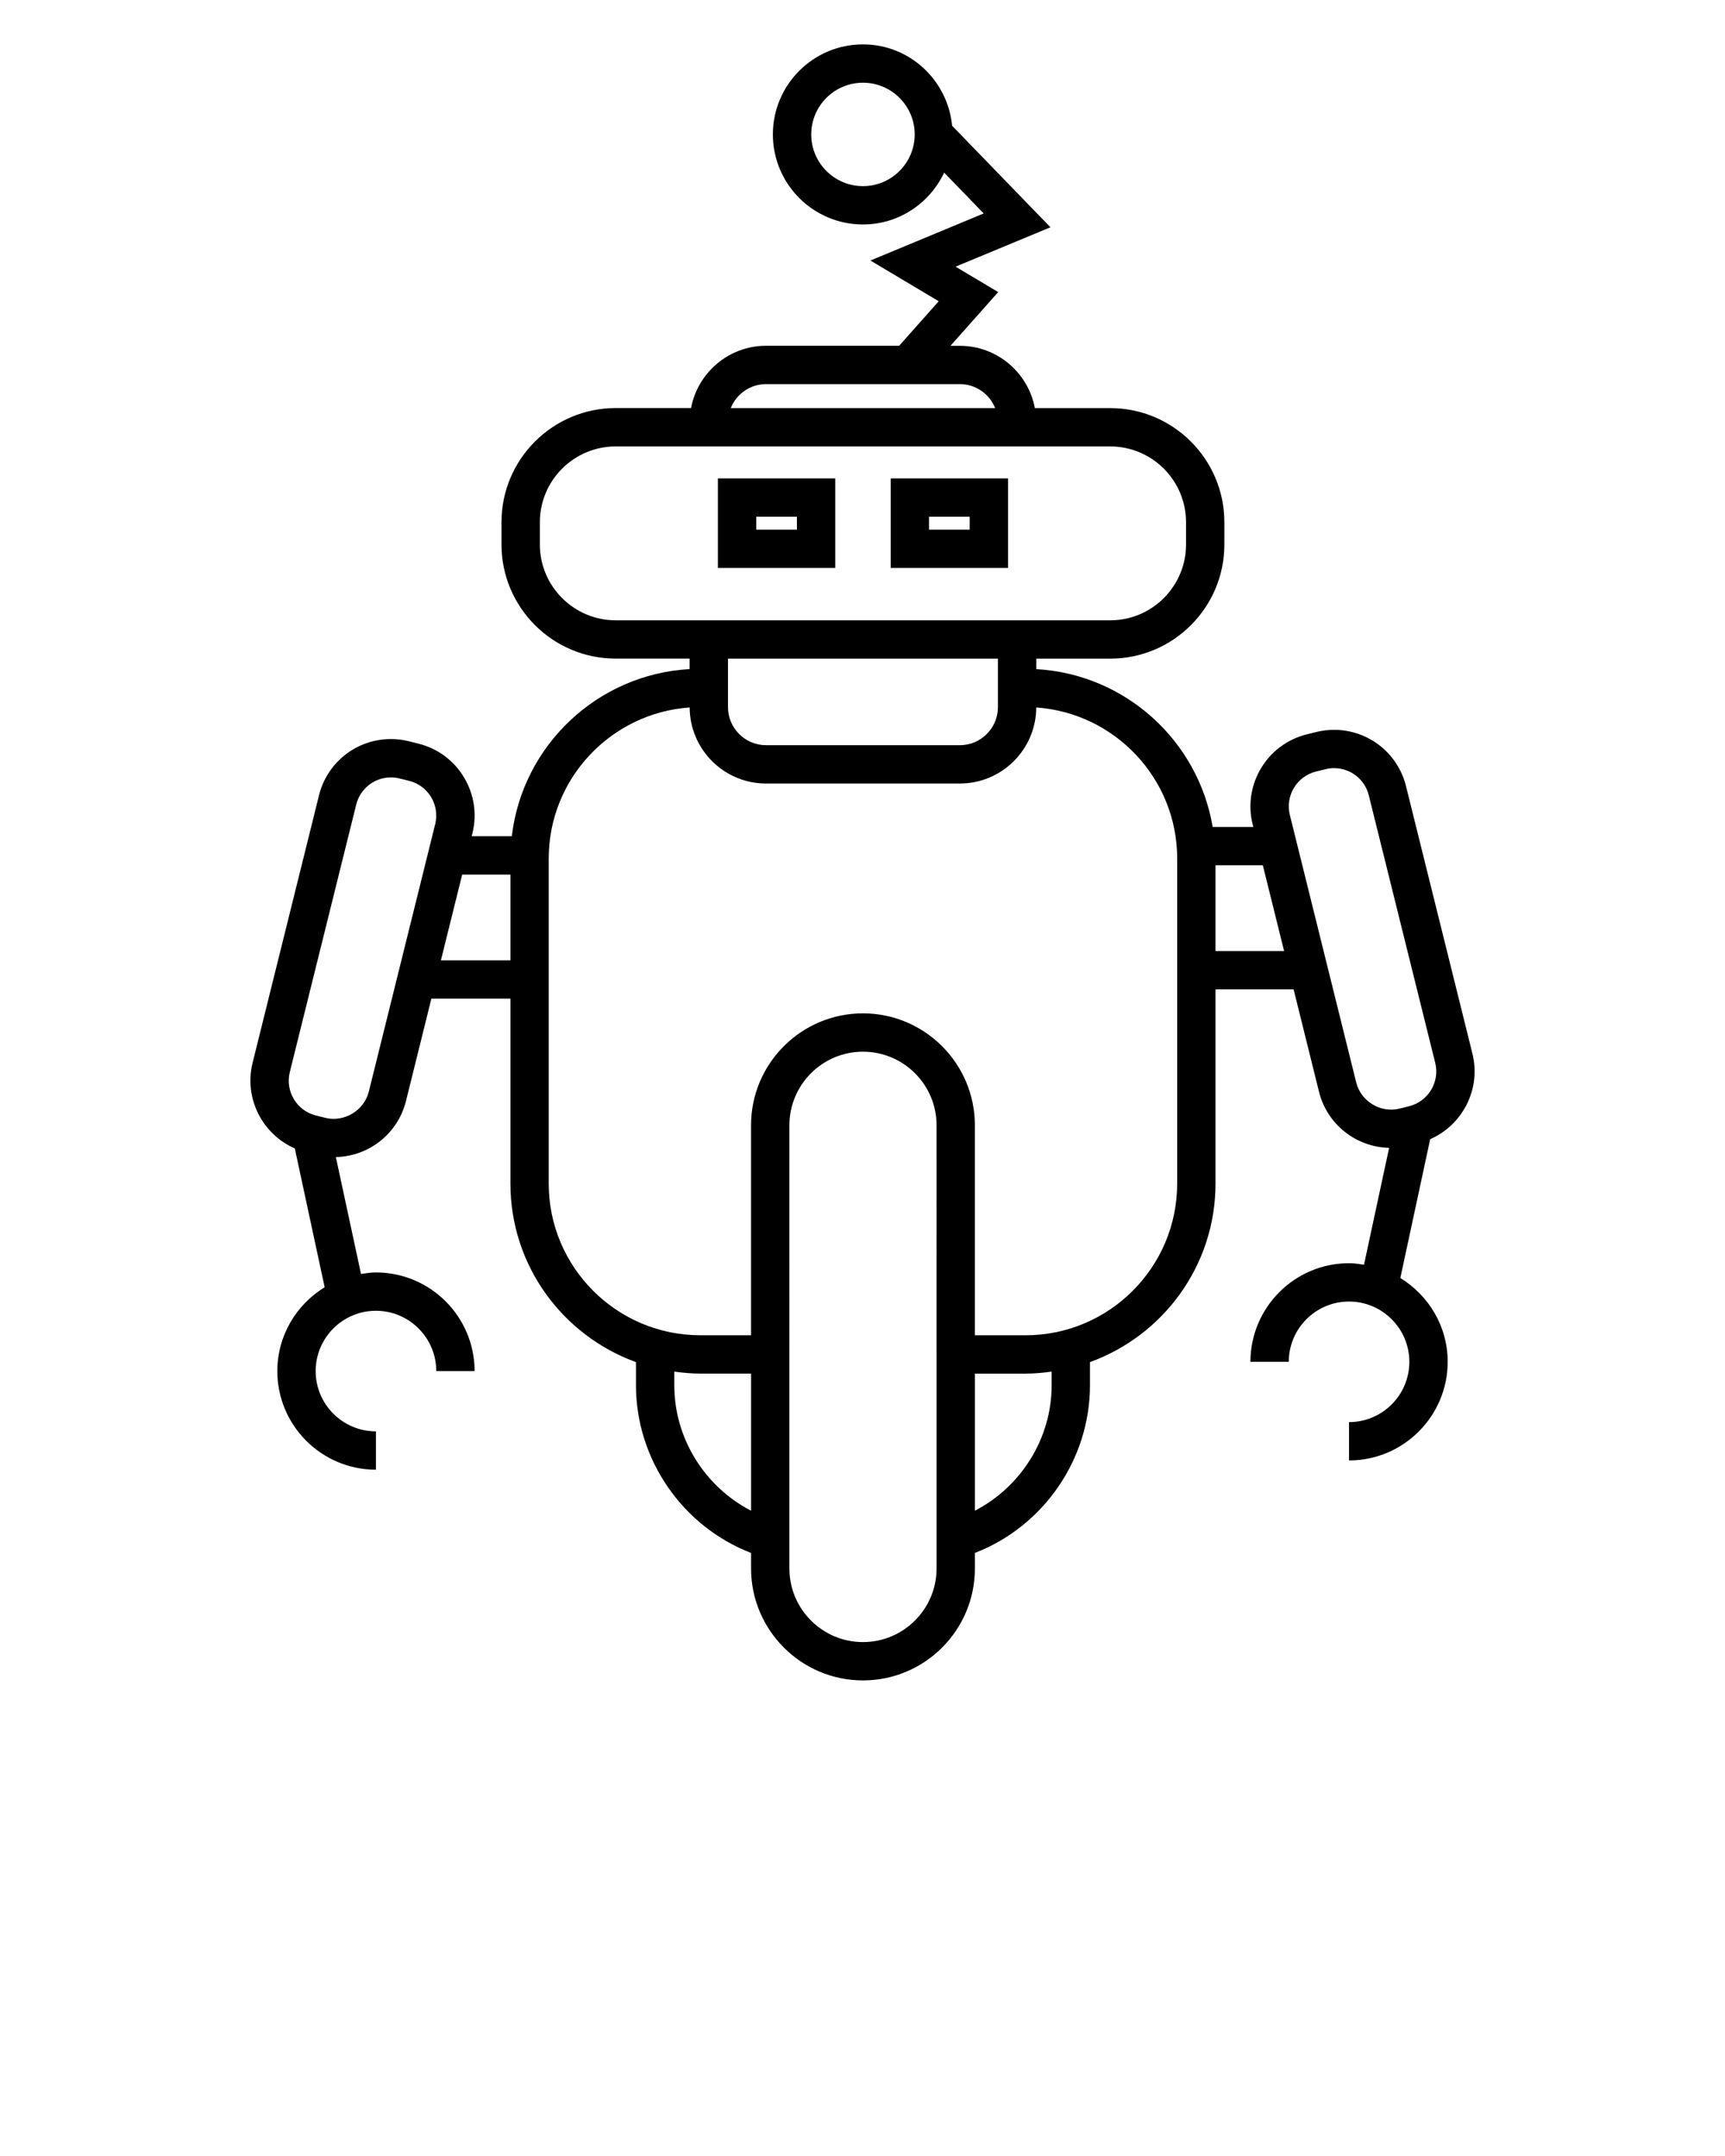 <svg xmlns="http://www.w3.org/2000/svg" 
    xmlns:xlink="http://www.w3.org/1999/xlink" version="1.1" x="0px" y="0px" viewBox="0 0 90 112.5" enable-background="new 0 0 90 90" xml:space="preserve">
    <g>
        <path fill="#000000" d="M76.822,54.979l-3.465-13.958c-0.429-1.73-1.972-2.938-3.752-2.938c-0.314,0-0.629,0.039-0.936,0.115   l-0.492,0.122c-2.07,0.514-3.336,2.616-2.823,4.686l0.037,0.147H63.27c-0.757-4.503-4.553-7.977-9.204-8.238v-0.547h3.86   c3.283,0,5.954-2.671,5.954-5.955V27.25c0-3.283-2.671-5.955-5.954-5.955h-3.934c-0.347-1.847-1.965-3.25-3.912-3.25h-0.491   l2.491-2.804l-2.224-1.326l4.95-2.056l-5.13-5.297c-0.231-2.376-2.216-4.246-4.652-4.246c-2.592,0-4.7,2.107-4.7,4.698   c0,2.591,2.108,4.699,4.7,4.699c1.875,0,3.484-1.112,4.237-2.705l2.063,2.13l-5.911,2.456l3.564,2.125l-2.065,2.324h-6.946   c-1.946,0-3.564,1.404-3.911,3.25h-3.934c-3.284,0-5.956,2.671-5.956,5.955v1.163c0,3.284,2.672,5.955,5.956,5.955h3.859v0.547   c-4.815,0.271-8.721,3.985-9.277,8.72H24.61l0.037-0.146c0.249-1.003,0.091-2.043-0.441-2.928c-0.533-0.885-1.379-1.51-2.38-1.757   l-0.496-0.124c-0.306-0.076-0.62-0.114-0.934-0.114c-1.781,0-3.325,1.208-3.753,2.938l-3.465,13.96   c-0.459,1.853,0.513,3.721,2.203,4.463l1.558,7.243c-1.475,0.906-2.47,2.521-2.47,4.375c0,2.837,2.308,5.146,5.145,5.146v-2   c-1.734,0-3.145-1.411-3.145-3.146c0-1.735,1.411-3.147,3.145-3.147c1.735,0,3.147,1.412,3.147,3.147h2   c0-2.838-2.309-5.147-5.147-5.147c-0.267,0-0.523,0.04-0.779,0.079l-1.312-6.098c1.74-0.043,3.237-1.231,3.659-2.93l1.325-5.339   h4.124v9.655c0,4.284,2.737,7.931,6.55,9.312v1.209c0,3.875,2.435,7.371,6.005,8.749v0.811c0,3.22,2.619,5.84,5.839,5.84   s5.839-2.62,5.839-5.84v-0.812c3.57-1.379,6.004-4.873,6.004-8.748v-1.209c3.813-1.381,6.549-5.028,6.549-9.312V51.627h4.076   l1.324,5.337c0.421,1.698,1.918,2.888,3.659,2.931l-1.311,6.098c-0.257-0.04-0.514-0.079-0.781-0.079   c-2.836,0-5.144,2.309-5.144,5.146h2c0-1.735,1.411-3.146,3.144-3.146c1.735,0,3.147,1.412,3.147,3.146s-1.412,3.146-3.147,3.146v2   c2.838,0,5.147-2.309,5.147-5.146c0-1.854-0.995-3.468-2.47-4.374l1.557-7.243C76.31,58.702,77.281,56.833,76.822,54.979z    M45.025,9.713c-1.489,0-2.7-1.211-2.7-2.699c0-1.488,1.211-2.698,2.7-2.698c1.487,0,2.698,1.21,2.698,2.698   C47.723,8.502,46.512,9.713,45.025,9.713z M39.967,20.044H50.08c0.835,0,1.548,0.519,1.841,1.25H38.127   C38.42,20.563,39.133,20.044,39.967,20.044z M28.167,28.413V27.25c0-2.181,1.774-3.955,3.956-3.955h25.803   c2.18,0,3.954,1.774,3.954,3.955v1.163c0,2.181-1.774,3.955-3.954,3.955H32.123C29.942,32.368,28.167,30.593,28.167,28.413z    M52.066,34.368v2.53c0,1.095-0.891,1.986-1.986,1.986H39.967c-1.094,0-1.985-0.891-1.985-1.986v-2.53H52.066z M19.241,56.966   c-0.244,0.982-1.283,1.604-2.261,1.365l-0.496-0.124c-1-0.248-1.612-1.263-1.364-2.263l3.465-13.96   c0.207-0.835,0.952-1.419,1.812-1.419c0.151,0,0.303,0.019,0.45,0.055l0.496,0.124c0.484,0.12,0.892,0.421,1.149,0.848   c0.258,0.428,0.333,0.93,0.213,1.415L19.241,56.966z M23.004,50.109l1.11-4.474h2.517v4.474H23.004z M35.181,72.285V71.57   c0.446,0.062,0.898,0.104,1.361,0.104h2.645v7.156C36.778,77.583,35.181,75.063,35.181,72.285z M48.864,81.844   c0,2.117-1.722,3.84-3.839,3.84s-3.839-1.723-3.839-3.84V58.717c0-2.117,1.722-3.84,3.839-3.84s3.839,1.723,3.839,3.84V81.844z    M54.868,72.285c0,2.778-1.597,5.296-4.004,6.544v-7.154h2.644c0.463,0,0.915-0.043,1.36-0.104V72.285z M61.417,61.764   c0,4.362-3.548,7.911-7.91,7.911h-2.644V58.717c0-3.22-2.619-5.84-5.839-5.84s-5.839,2.62-5.839,5.84v10.957h-2.645   c-4.362,0-7.911-3.549-7.911-7.911V44.797c0-4.174,3.251-7.594,7.354-7.882c0.009,2.189,1.792,3.969,3.983,3.969H50.08   c2.192,0,3.975-1.779,3.985-3.969c4.102,0.288,7.353,3.708,7.353,7.882V61.764z M63.417,49.627v-4.475h2.47l1.11,4.475H63.417z    M70.759,56.483l-3.463-13.959c-0.248-1,0.363-2.015,1.363-2.264l0.493-0.122c0.149-0.037,0.301-0.056,0.453-0.056   c0.859,0,1.604,0.583,1.811,1.419l3.465,13.958c0.248,1.001-0.364,2.017-1.366,2.265l-0.491,0.122   C72.031,58.096,71.003,57.467,70.759,56.483z"/>
        <path fill="#000000" d="M37.455,29.637h6.123v-4.673h-6.123V29.637z M39.455,26.964h2.123v0.673h-2.123V26.964z"/>
        <path fill="#000000" d="M46.471,29.637h6.121v-4.673h-6.121V29.637z M48.471,26.964h2.121v0.673h-2.121V26.964z"/>
    </g>
</svg>